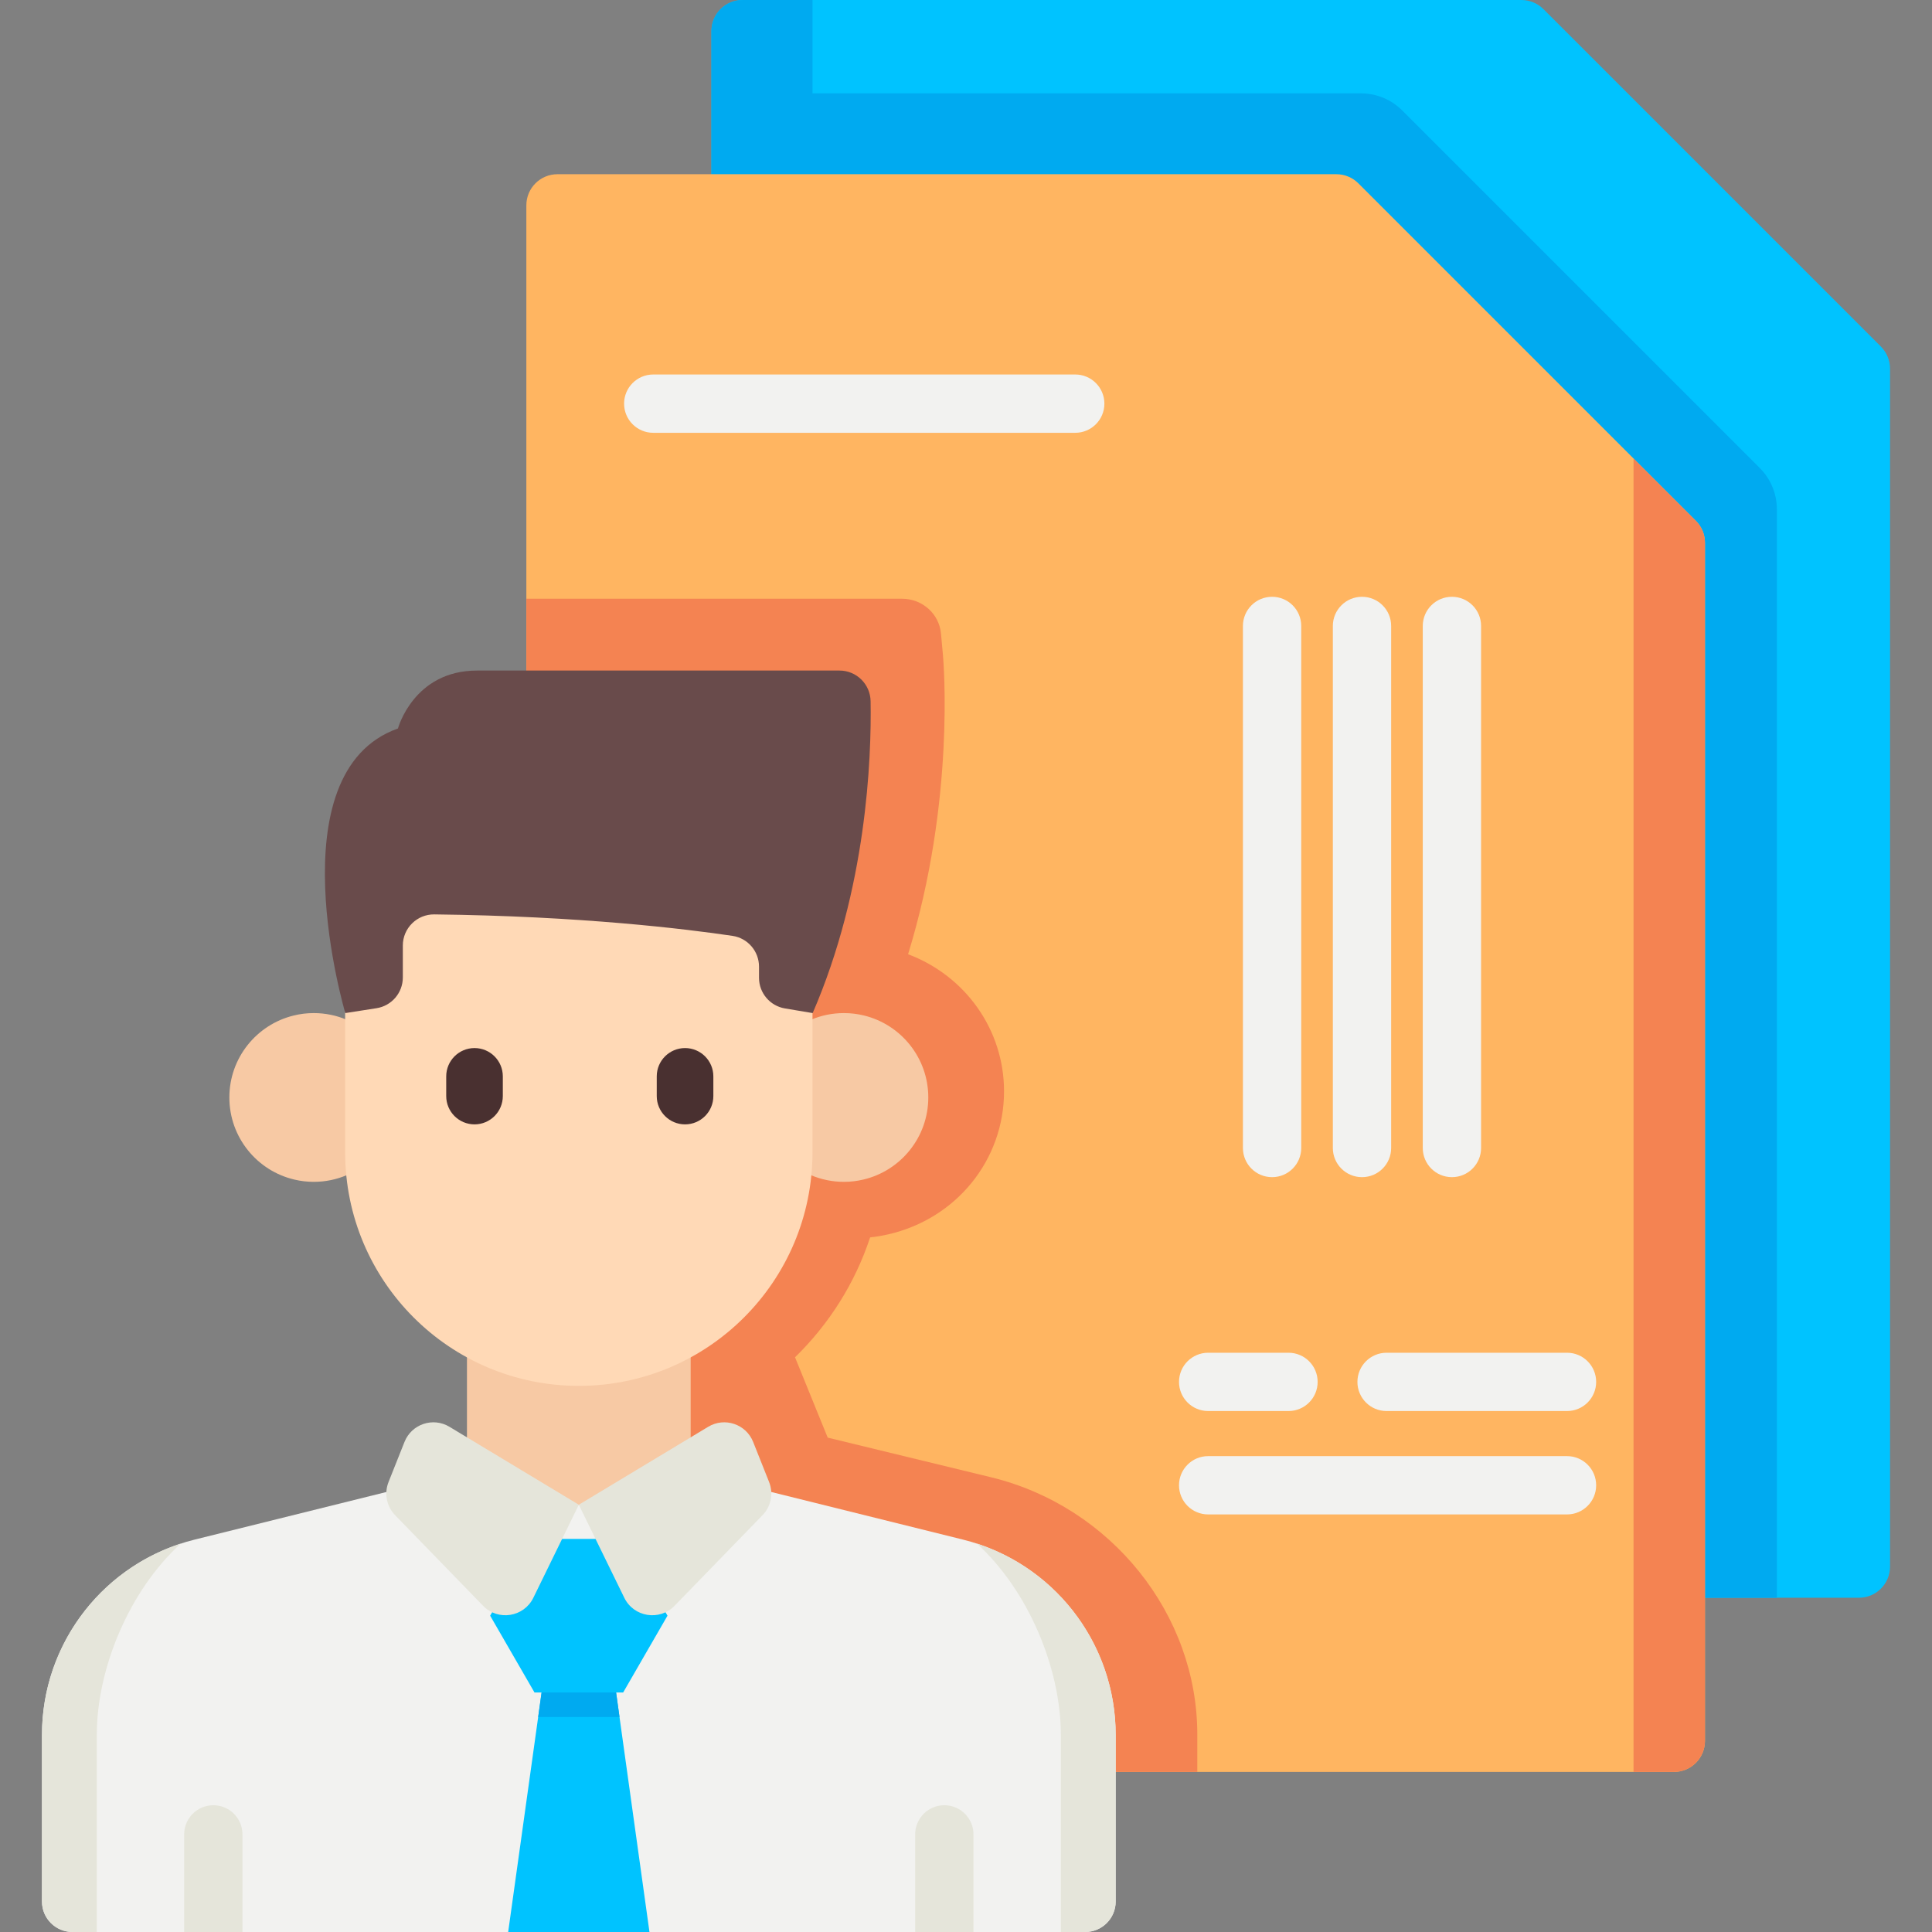 <!-- icon666.com - MILLIONS vector ICONS FREE --><svg version="1.1" id="Capa_1" xmlns="http://www.w3.org/2000/svg" xmlns:xlink="http://www.w3.org/1999/xlink" x="0px" y="0px" viewBox="0 0 512 512" style="enable-background:new 0 0 512 512;" xml:space="preserve"><rect x="0" y="0" width="512" height="512" fill="#808080" stroke="none"/><path style="" d="M500.879,97.683v317.493c0,4.552-3.69,8.241-8.241,8.241H188.534V8.241 c0-4.552,3.69-8.241,8.241-8.241h206.421c2.186,0,4.282,0.868,5.828,2.414l89.442,89.442 C500.01,93.401,500.879,95.497,500.879,97.683z" fill="#00C3FF"></path><path style="" d="M470.887,134.943c0-4.089-1.624-8.011-4.516-10.903l-94.78-94.78 c-2.892-2.891-6.813-4.516-10.903-4.516H215.321V0.004h-18.542c-4.552,0-8.241,3.69-8.241,8.241v16.499h-0.004v398.673h0.004v0.003 h26.783v-0.003h255.567V134.943H470.887z" fill="#00AAF0"></path><path style="fill: rgb(255, 181, 97);" d="M451.835,143.85v317.493c0,4.552-3.69,8.241-8.241,8.241H139.489V54.408 c0-4.552,3.69-8.241,8.241-8.241h206.421c2.186,0,4.282,0.868,5.828,2.414l89.442,89.442 C450.966,139.568,451.835,141.664,451.835,143.85z" fill="#FF5F5F"></path><g><path style="fill: rgb(244, 131, 82);" d="M451.835,143.85v317.493c0,4.552-3.69,8.241-8.241,8.241h-10.693V121.502l16.52,16.52 C450.966,139.568,451.835,141.664,451.835,143.85z" fill="#F44D4D"></path><path style="fill: rgb(244, 131, 82);" d="M317.298,459.659v9.924H139.489V158.672h99.571c5.36,0,9.834,4.004,10.31,9.228l0.52,5.697 c0.156,1.79,3.281,38.617-9.239,79.286c15.186,5.71,25.43,20.013,25.43,36.324c0,18.178-12.62,33.77-30.686,37.907 c-1.551,0.36-3.169,0.633-4.809,0.808c-3.984,12.119-10.879,22.982-19.896,31.771l8.659,21.29l43.495,10.558 C294.455,399.328,317.298,427.749,317.298,459.659z" fill="#F44D4D"></path></g><path style="" d="M295.665,459.75v44.18c0,4.457-3.613,8.07-8.07,8.07H19.191c-4.457,0-8.07-3.613-8.07-8.07v-44.18 c0-24.497,16.699-45.843,40.486-51.745l73.606-18.275h56.371l73.595,18.275C278.966,413.907,295.665,435.252,295.665,459.75z" fill="#F2F2F0"></path><polygon style="" points="172.116,512 134.67,512 142.623,455.021 144.199,443.689 162.598,443.689 164.174,455.021 " fill="#00C3FF"></polygon><polygon style="" points="164.174,455.021 142.623,455.021 144.199,443.689 162.598,443.689 " fill="#00AAF0"></polygon><g><path style="" d="M47.893,409.07c-13.641,12.444-22.237,33.1-22.237,50.682v52.243h-6.459 c-4.457,0-8.07-3.613-8.07-8.07v-44.173C11.128,436.547,26.1,416.166,47.893,409.07z" fill="#E5E5DA"></path><path style="" d="M258.897,409.07c13.641,12.444,22.237,33.1,22.237,50.682v52.243h6.459 c4.457,0,8.07-3.613,8.07-8.07v-44.173C295.662,436.547,280.69,416.166,258.897,409.07z" fill="#E5E5DA"></path></g><polygon style="" points="141.645,448.524 129.895,428.173 141.645,407.822 165.144,407.822 176.893,428.173 165.144,448.524 " fill="#00C3FF"></polygon><g><rect x="123.75" y="343.95" style="" width="59.28" height="54.913" fill="#F7C9A4"></rect><path style="" d="M246.006,290.836c0,10.583-7.352,19.451-17.22,21.762c-1.651,0.397-3.366,0.603-5.137,0.603 c-12.354,0-22.365-10.011-22.365-22.365c0-12.346,10.011-22.357,22.365-22.357c1.842,0,3.628,0.222,5.335,0.643 C238.757,271.512,246.006,280.333,246.006,290.836z" fill="#F7C9A4"></path><path style="" d="M105.512,290.836c0,12.354-10.011,22.365-22.365,22.365c-1.77,0-3.493-0.206-5.145-0.603 c-9.876-2.318-17.22-11.179-17.22-21.762c0-10.504,7.249-19.316,17.022-21.706c1.707-0.429,3.501-0.651,5.343-0.651 C95.501,268.479,105.512,278.491,105.512,290.836z" fill="#F7C9A4"></path></g><path style="" d="M215.32,226.925v78.416c0,34.202-27.724,61.926-61.926,61.926s-61.926-27.724-61.926-61.926v-78.416 H215.32z" fill="#FFD9B6"></path><g><path style="" d="M125.753,297.97c-4.142,0-7.5-3.358-7.5-7.5v-5.223c0-4.142,3.358-7.5,7.5-7.5 c4.142,0,7.5,3.358,7.5,7.5v5.223C133.253,294.613,129.896,297.97,125.753,297.97z" fill="#493030"></path><path style="" d="M181.545,297.97c-4.142,0-7.5-3.358-7.5-7.5v-5.223c0-4.142,3.358-7.5,7.5-7.5s7.5,3.358,7.5,7.5 v5.223C189.045,294.613,185.688,297.97,181.545,297.97z" fill="#493030"></path></g><path style="" d="M91.505,268.477c0,0-18.888-63.779,13.955-75.423c0,0,4.138-15.349,20.947-15.349h96.069 c4.505,0,8.165,3.613,8.241,8.117c0.256,15.247-1.043,49.617-15.349,82.655l-7.343-1.23c-3.971-0.665-6.88-4.102-6.88-8.128v-2.953 c0-4.084-2.984-7.552-7.024-8.151c-12.315-1.828-40.229-5.248-79.019-5.69c-4.59-0.052-8.348,3.652-8.348,8.243v8.474 c0,4.061-2.958,7.516-6.969,8.143L91.505,268.477z" fill="#694B4B"></path><g><path style="" d="M64.258,486.133V512H48.805v-25.867c0-4.265,3.461-7.726,7.726-7.726 C60.806,478.406,64.258,481.867,64.258,486.133z" fill="#E5E5DA"></path><path style="" d="M257.981,486.133V512h-15.453v-25.867c0-4.265,3.461-7.726,7.726-7.726 C254.52,478.406,257.981,481.867,257.981,486.133z" fill="#E5E5DA"></path><path style="" d="M119.106,378.112l34.288,20.658l-12.053,24.662c-2.506,5.129-9.342,6.218-13.318,2.122 l-23.312-24.013c-2.262-2.33-2.945-5.77-1.744-8.787l4.228-10.628C109.077,377.397,114.749,375.487,119.106,378.112z" fill="#E5E5DA"></path><path style="" d="M187.682,378.112l-34.288,20.658l12.053,24.662c2.506,5.129,9.342,6.218,13.318,2.122l23.312-24.013 c2.262-2.33,2.945-5.77,1.744-8.787l-4.228-10.628C197.712,377.397,192.039,375.487,187.682,378.112z" fill="#E5E5DA"></path></g><g><path style="" d="M284.949,114.698H173.116c-4.268,0-7.726-3.459-7.726-7.726s3.459-7.726,7.726-7.726h111.833 c4.268,0,7.726,3.459,7.726,7.726S289.216,114.698,284.949,114.698z" fill="#F2F2F0"></path><path style="" d="M341.464,373.942h-21.286c-4.268,0-7.726-3.459-7.726-7.726c0-4.268,3.459-7.726,7.726-7.726h21.286 c4.268,0,7.726,3.459,7.726,7.726C349.19,370.483,345.732,373.942,341.464,373.942z" fill="#F2F2F0"></path><path style="" d="M415.273,373.942h-47.816c-4.268,0-7.726-3.459-7.726-7.726c0-4.268,3.459-7.726,7.726-7.726h47.816 c4.268,0,7.726,3.459,7.726,7.726C423,370.483,419.541,373.942,415.273,373.942z" fill="#F2F2F0"></path><path style="" d="M415.273,401.34h-95.096c-4.268,0-7.726-3.459-7.726-7.726c0-4.268,3.459-7.726,7.726-7.726h95.096 c4.268,0,7.726,3.459,7.726,7.726C423,397.881,419.541,401.34,415.273,401.34z" fill="#F2F2F0"></path><path style="" d="M384.775,311.959c-4.268,0-7.726-3.459-7.726-7.726v-138.35c0-4.268,3.459-7.726,7.726-7.726 c4.268,0,7.726,3.459,7.726,7.726v138.35C392.501,308.501,389.042,311.959,384.775,311.959z" fill="#F2F2F0"></path><path style="" d="M360.944,311.959c-4.268,0-7.726-3.459-7.726-7.726v-138.35c0-4.268,3.459-7.726,7.726-7.726 c4.268,0,7.726,3.459,7.726,7.726v138.35C368.67,308.501,365.211,311.959,360.944,311.959z" fill="#F2F2F0"></path><path style="" d="M337.114,311.959c-4.268,0-7.726-3.459-7.726-7.726v-138.35c0-4.268,3.459-7.726,7.726-7.726 c4.268,0,7.726,3.459,7.726,7.726v138.35C344.84,308.501,341.382,311.959,337.114,311.959z" fill="#F2F2F0"></path></g></svg>